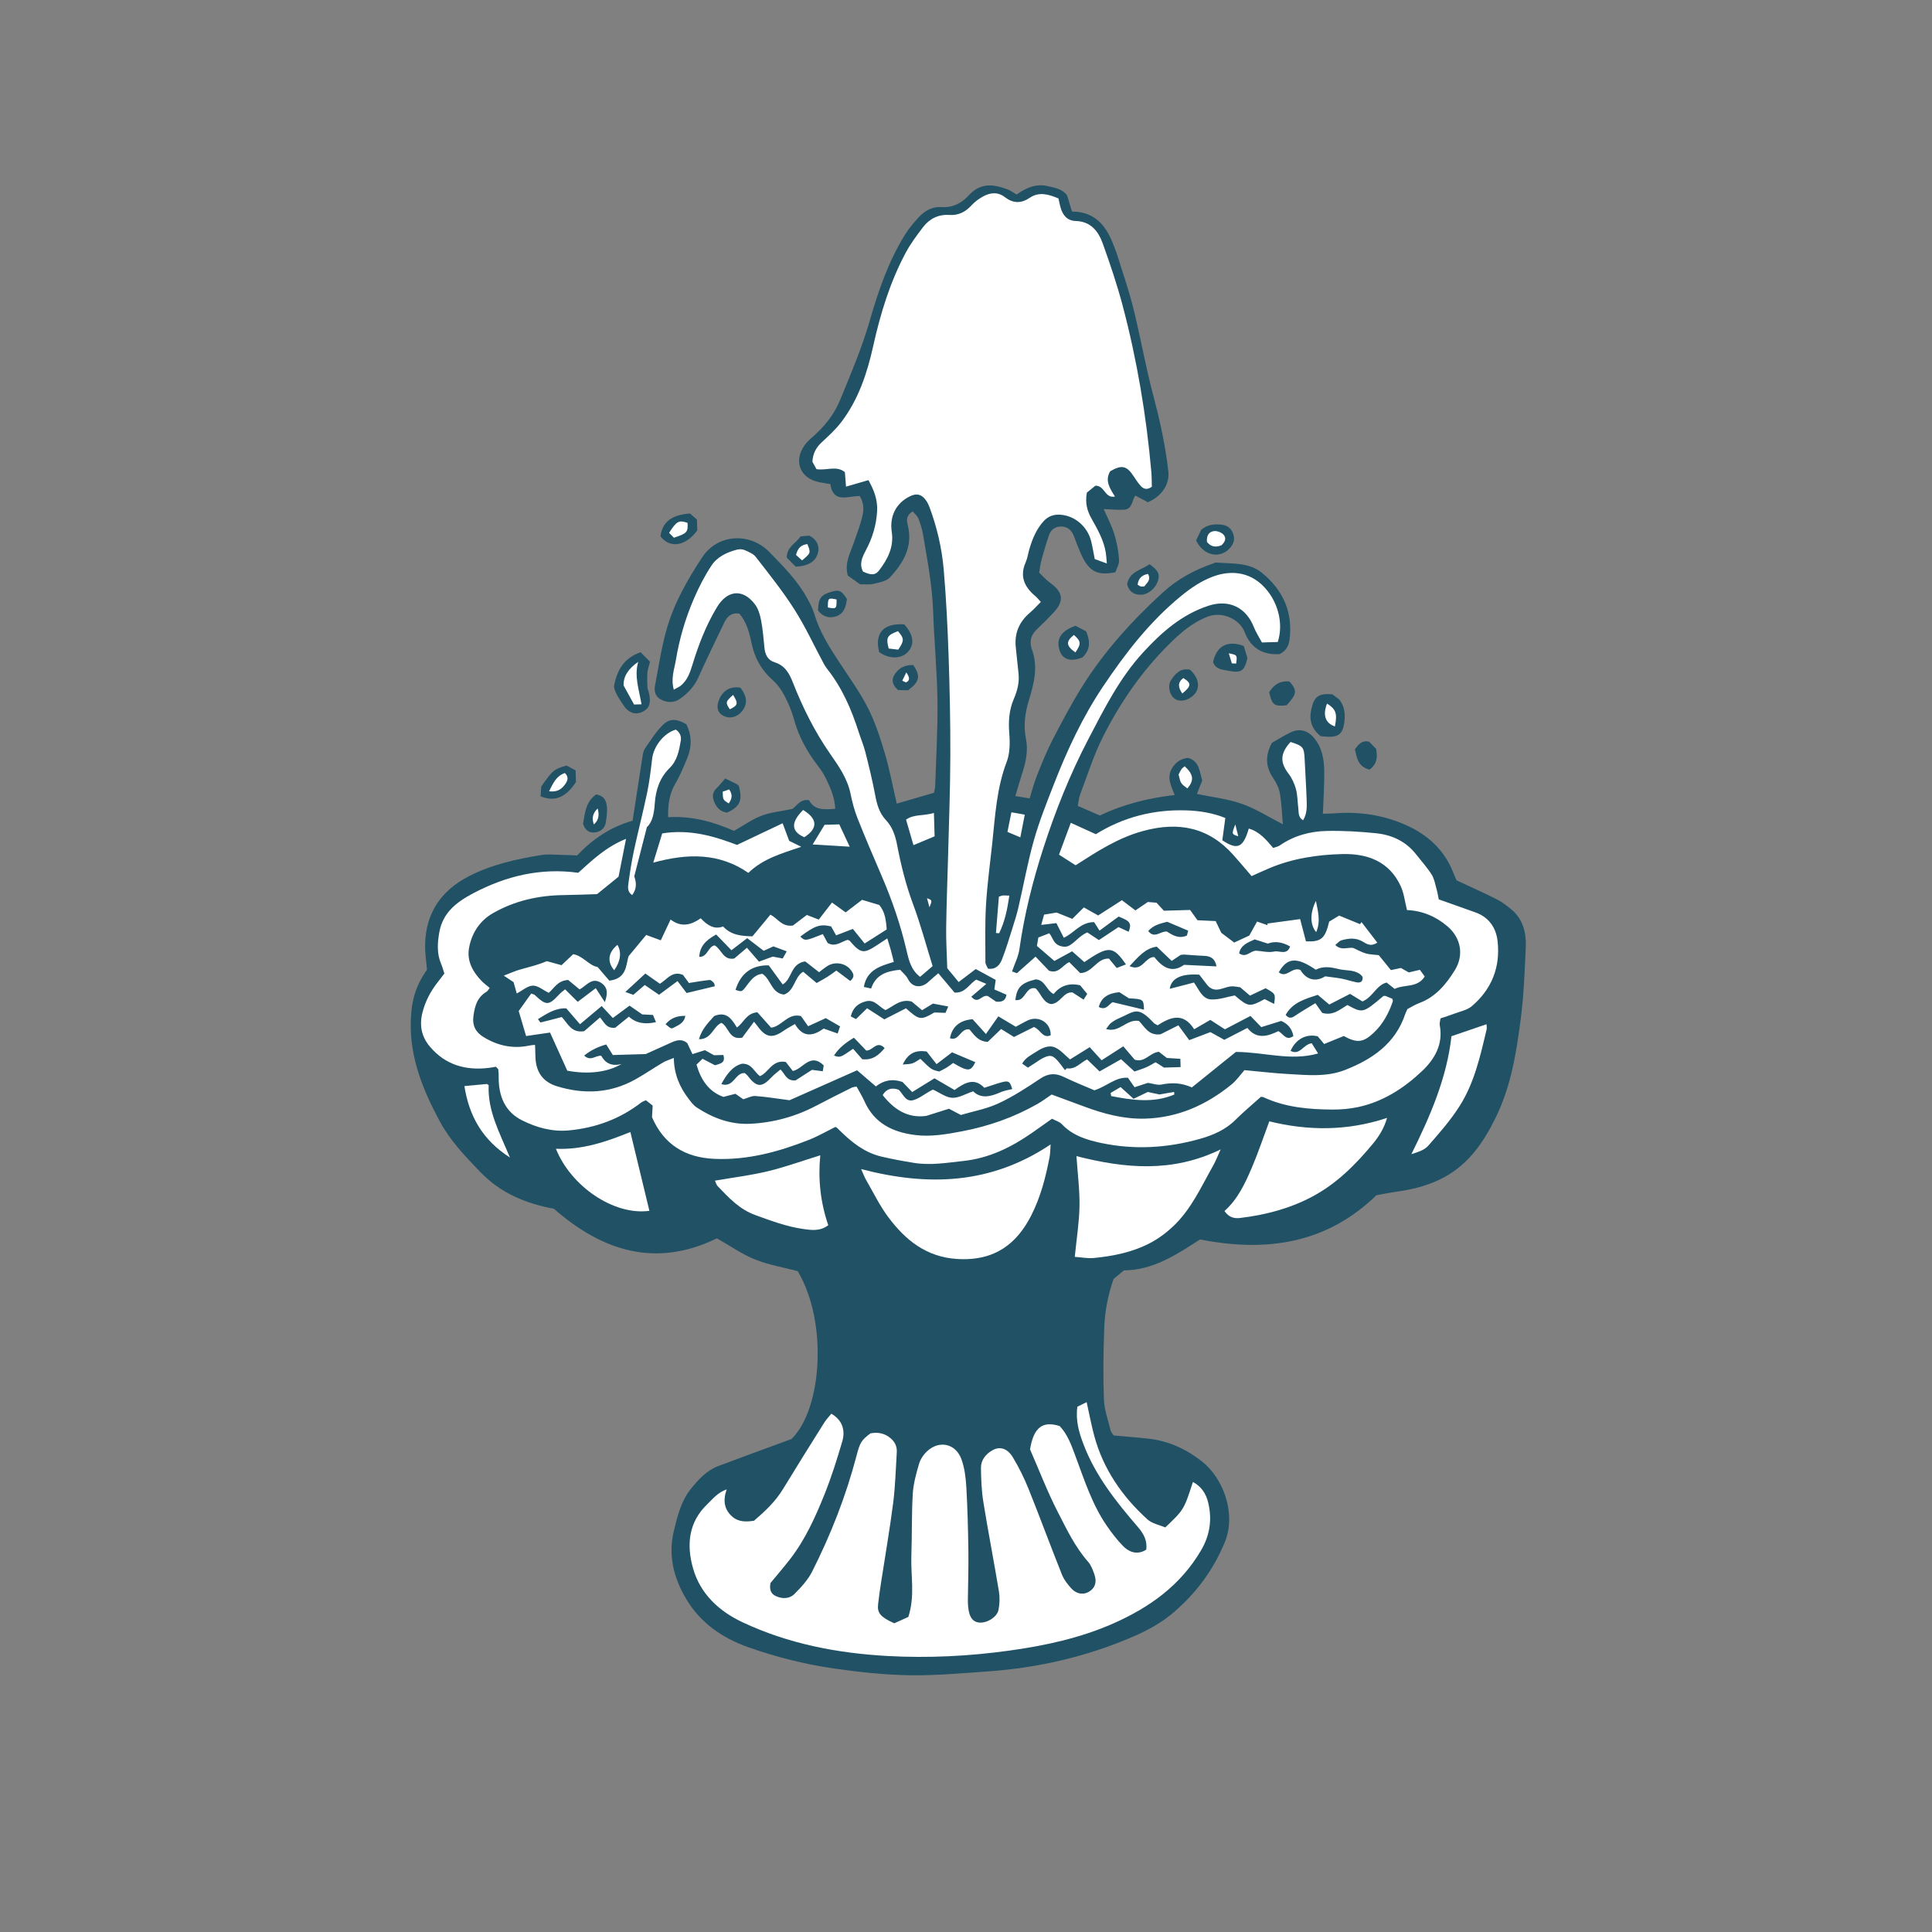 <svg version="1.1" id="svg" xmlns="http://www.w3.org/2000/svg" xmlns:xlink="http://www.w3.org/1999/xlink" x="0px" y="0px"
	 width="200px" height="200px" viewBox="0 0 200 200" enable-background="new 0 0 200 200" xml:space="preserve">
<rect x="0" y="0" width="200" height="200" fill="#808080" stroke="none"/>
<g>
	<path class="stroke" fill="#205165"  d="M156.452,94.142c-0.467-0.387-0.958-0.769-1.497-1.041c-1.321-0.667-2.675-1.267-4.177-1.969
		c-0.089-0.21-0.257-0.593-0.414-0.979c-0.897-2.206-2.59-3.71-4.65-4.666c-2.373-1.101-4.952-1.497-7.591-1.288
		c-0.41,0.033-0.822,0.027-1.181,0.037c0.056-1.525,0.169-2.999,0.143-4.47c-0.021-1.225-0.249-2.438-1.093-3.418
		c-0.64-0.744-1.496-0.961-2.369-0.542c-0.746,0.358-1.449,0.808-1.958,1.096c-0.772,1.455-0.591,2.576,0.164,3.688
		c0.314,0.462,0.579,1.016,0.67,1.561c0.174,1.037,0.208,2.098,0.302,3.18c-1.421-0.727-2.765-1.596-4.231-2.113
		c-1.479-0.522-3.08-0.696-4.666-1.03c0.206-0.521,0.386-0.978,0.553-1.397c-0.297-0.938-0.294-1.993-1.458-2.335
		c-0.732,0.061-1.28,0.439-1.661,1.055c-0.594,0.959-0.096,1.868,0.263,2.788c-2.76,0.321-5.333,0.972-7.75,2.121
		c-0.8-0.348-1.526-0.664-2.282-0.994c0.092-0.454,0.116-0.842,0.248-1.189c0.759-1.993,1.396-4.051,2.351-5.947
		c1.775-3.52,3.998-6.759,6.81-9.56c1.195-1.19,2.446-2.294,4.064-2.905c1.437-0.544,3.262,0.213,3.809,1.628
		c0.622,1.608,1.872,2.387,3.616,2.257c0.635-0.319,0.939-0.796,1.029-1.526c0.35-2.839-0.694-5.1-2.834-6.865
		c-1.382-1.14-3.145-0.942-4.793-1.088c-0.069-0.006-0.143,0.05-0.215,0.074c-1.968,0.672-3.752,1.626-5.307,3.053
		c-3.194,2.932-6.086,6.118-8.377,9.804c-1.106,1.778-2.089,3.639-3.049,5.502c-0.608,1.181-1.1,2.425-1.591,3.661
		c-0.293,0.734-0.486,1.507-0.744,2.327c-0.505-0.084-0.937-0.155-1.479-0.245c0.267-0.883,0.481-1.646,0.725-2.398
		c0.371-1.141,0.615-2.327,0.378-3.495c-0.285-1.406-0.099-2.73,0.309-4.053c0.542-1.764,0.979-3.527,0.258-5.35
		c-0.014-0.035-0.015-0.075-0.024-0.112c-0.163-0.688-0.001-1.277,0.51-1.777c0.625-0.612,1.255-1.222,1.848-1.865
		c1.069-1.161,0.926-2.067-0.38-3.003c-0.445-0.318-0.808-0.748-1.162-1.082c0.109-0.583,0.157-1.001,0.269-1.402
		c0.236-0.842,0.475-1.685,0.769-2.508c0.195-0.546,0.638-0.86,1.234-0.857c0.587,0.003,1.019,0.298,1.26,0.835
		c0.156,0.347,0.262,0.715,0.413,1.065c0.239,0.559,0.443,1.144,0.757,1.659c0.731,1.2,1.547,1.5,3.19,1.177
		c0.121-0.373,0.417-0.837,0.385-1.278c-0.064-0.898-0.228-1.808-0.494-2.667c-0.275-0.89-0.72-1.727-1.097-2.598
		c0.792,0.029,1.458,0.107,2.118,0.065c0.857-0.056,0.806-0.964,1.149-1.467c0.499,0.266,0.93,0.496,1.3,0.694
		c1.388-0.582,2.271-1.811,2.125-3.171c-0.172-1.589-0.46-3.17-0.793-4.734c-0.373-1.748-0.879-3.465-1.281-5.207
		c-0.548-2.378-0.997-4.779-1.597-7.144c-0.469-1.846-1.102-3.65-1.667-5.471c-0.09-0.291-0.217-0.57-0.324-0.856
		c-0.742-1.992-1.898-3.494-4.315-3.509c-0.176-0.585-0.339-1.124-0.5-1.657c-0.5-0.698-1.281-0.801-2.016-0.974
		c-1.201-0.282-2.243,0.174-3.218,0.875c-0.354-0.208-0.627-0.428-0.939-0.539c-0.492-0.174-1.002-0.337-1.518-0.392
		c-0.968-0.104-1.795,0.254-2.455,0.973c-0.785,0.856-1.696,1.338-2.913,1.254c-0.927-0.064-1.708,0.403-2.322,1.069
		c-0.515,0.559-1.009,1.154-1.41,1.796c-1.729,2.78-2.771,5.866-3.667,8.973c-0.805,2.794-1.944,5.434-3.035,8.107
		c-0.642,1.568-1.661,2.809-2.915,3.9c-0.286,0.25-0.569,0.52-0.786,0.828c-1.161,1.642-0.439,3.417,1.53,3.805
		c0.37,0.073,0.743,0.129,1.146,0.198c0.317,2.055,1.839,1.206,3.047,1.24c0.413,0.662,0.444,1.39,0.275,2.083
		c-0.224,0.921-0.57,1.812-0.878,2.711c-0.377,1.103-0.998,2.16-0.628,3.438c0.459,0.327,0.921,0.654,1.277,0.907
		c0.567-0.017,1.004,0.042,1.401-0.058c0.578-0.146,1.29-0.254,1.659-0.647c1.423-1.516,2.436-3.231,1.854-5.465
		c-0.128-0.488-0.134-0.989,0.523-1.385c0.193,0.235,0.468,0.449,0.582,0.729c0.212,0.525,0.386,1.079,0.481,1.637
		c0.454,2.668,0.965,5.325,1.055,8.047c0.101,3.044,0.406,6.084,0.445,9.129c0.039,2.972-0.141,5.946-0.234,8.919
		c-0.006,0.219-0.083,0.437-0.131,0.67c-1.329,0.388-2.625,0.766-3.849,1.122c-0.421-1.811-0.738-3.532-1.233-5.202
		c-0.476-1.602-0.998-3.219-1.75-4.702c-0.842-1.656-1.95-3.179-2.973-4.74c-1.023-1.565-2.026-3.132-2.565-4.953
		c-0.16-0.542-0.427-1.059-0.696-1.561c-1.003-1.876-2.498-3.379-3.956-4.872c-2.073-2.122-5.396-1.854-6.956,0.512
		c-1.511,2.292-2.883,4.693-3.656,7.339c-0.565,1.929-0.85,3.942-1.233,5.924c-0.115,0.595,0.002,1.164,0.602,1.478
		c0.652,0.34,1.349,0.359,1.954-0.06c0.819-0.568,1.494-1.268,1.919-2.218c0.855-1.911,1.778-3.793,2.684-5.682
		c0.3-0.626,0.738-1.066,1.57-0.93c0.758,0.88,1.037,1.995,1.27,3.105c0.319,1.513,1.021,2.759,2.189,3.788
		c0.499,0.44,0.909,1.029,1.219,1.623c0.404,0.772,0.75,1.597,0.976,2.437c0.487,1.804,1.38,3.376,2.504,4.843
		c0.3,0.392,0.577,0.814,0.793,1.256c0.476,0.976,0.915,1.972,0.973,3.151c-1.118,0.076-2.144,0.201-2.723-0.899
		c-0.931-0.124-1.299,0.64-1.704,0.908c-1.198,0.25-2.244,0.345-3.193,0.699c-0.942,0.354-1.785,0.968-2.866,1.578
		c-2.029-0.911-4.346-1.57-6.818-1.418c-0.023-1.318,0.127-2.415,0.736-3.453c0.499-0.85,0.878-1.775,1.254-2.69
		c0.489-1.186,0.452-2.372-0.101-3.48c-1.013-0.582-1.733-0.632-2.449,0.09c-0.714,0.716-1.271,1.596-1.845,2.44
		c-0.18,0.267-0.217,0.646-0.271,0.98c-0.338,2.138-0.662,4.279-1,6.474c-2.313,0.659-4.151,1.918-5.744,3.598
		c-0.598-0.022-1.166-0.053-1.735-0.062c-0.646-0.01-1.308-0.087-1.94,0.015c-2.602,0.421-5.17,0.983-7.542,2.207
		c-2.854,1.472-4.43,3.775-4.518,7.009c-0.024,0.901,0.126,1.809,0.193,2.666c-1.214,1.711-1.611,3.259-1.676,5.288
		c-0.122,3.814,1.272,7.189,3.011,10.423c1.06,1.973,2.628,3.608,4.201,5.239c2.129,2.21,4.723,3.244,7.604,3.792
		c5.043,4.411,10.563,6.134,16.872,3.061c1.356,0.767,2.59,1.638,3.954,2.188c1.392,0.562,2.911,0.811,4.407,1.204
		c3.136,5.23,2.548,14.279-0.64,17.382c-2.723,1.002-5.156,1.882-7.577,2.797c-1.181,0.447-2.017,1.354-2.792,2.303
		c-1.043,1.277-1.422,2.823-1.803,4.392c-0.627,2.584-0.006,4.934,1.294,7.105c1.466,2.445,3.714,3.999,6.377,4.944
		c2.918,1.036,5.92,1.788,8.978,2.225c2.563,0.366,5.157,0.647,7.742,0.688c2.703,0.043,5.413-0.208,8.116-0.398
		c5.176-0.364,10.163-1.512,14.952-3.566c1.562-0.67,2.997-1.446,4.29-2.558c2.333-2.004,4.095-4.382,5.271-7.229
		c1.252-3.034-0.207-6.692-2.34-8.369c-1.611-1.266-3.437-2.129-5.504-2.365c-1.208-0.137-2.423-0.225-3.643-0.335
		c-0.117-0.178-0.272-0.323-0.314-0.495c-0.26-1.072-0.663-2.144-0.703-3.228c-0.092-2.475-0.058-4.96,0.034-7.437
		c0.065-1.753,0.414-3.479,0.969-5.052c0.383-0.315,0.69-0.569,1.069-0.88c3.025-0.016,5.488-1.656,7.875-3.202
		c6.883,1.353,13.085,0.442,18.262-4.575c0.709-0.128,1.418-0.279,2.135-0.378c1.712-0.235,3.361-0.664,4.893-1.494
		c2.576-1.396,4.113-3.689,5.349-6.228c1.562-3.205,2.117-6.685,2.565-10.164c0.317-2.452,0.407-4.937,0.519-7.409
		C158.011,96.566,157.678,95.158,156.452,94.142z"/>
	<path class="stroke" fill="#205165"  d="M64.711,73.248c0.548,0.638,1.244,0.793,1.995,0.331c0.577-0.354,0.698-0.967,0.443-1.95
		c-0.038-0.146-0.12-0.289-0.125-0.436c-0.019-0.517-0.042-1.037-0.004-1.552c0.024-0.333,0.151-0.658,0.269-1.137
		c-0.316-0.319-0.663-0.669-0.978-0.986c-1.756,0.611-2.419,1.892-2.732,3.397c-0.067,0.316,0.139,0.724,0.306,1.046
		C64.118,72.411,64.432,72.82,64.711,73.248z"/>
	<path class="stroke" fill="#205165"  d="M136.714,76.209c0.217,0.019,0.479,0.054,0.741,0.062c1.093,0.033,1.531-0.316,1.692-1.386
		c0.129-0.845,0.085-1.671-0.477-2.45c-0.225-0.171-0.496-0.377-0.739-0.561c-1.458-0.114-1.892,0.228-2.185,1.556
		C135.499,74.548,135.769,75.455,136.714,76.209z"/>
	<path class="stroke" fill="#205165"  d="M91.006,67.5c1.024,0.741,2.303,0.735,2.979-0.012c0.716-0.79,0.595-1.773-0.385-2.854
		C91.447,64.492,90.523,65.542,91.006,67.5z"/>
	<path class="stroke" fill="#205165"  d="M125.579,68.523c0.246,0.782,0.946,0.788,1.57,0.911c1.35,0.263,1.664,0.053,1.983-1.312
		c-0.127-0.417-0.259-0.848-0.382-1.253C127.086,66.249,125.939,66.862,125.579,68.523z"/>
	<path class="stroke" fill="#205165"  d="M109.71,67.384c0.328,0.919,1.168,1.149,2.345,0.668c0.795-0.754,0.839-1.612,0.383-2.694
		c-0.373-0.195-0.772-0.403-1.106-0.578C109.802,65.321,109.286,66.193,109.71,67.384z"/>
	<path class="stroke" fill="#205165"  d="M127.309,56.75c0.435-0.472,0.554-0.979,0.322-1.567c-0.218-0.553-0.66-0.825-1.228-0.876
		c-0.689-0.062-1.369-0.024-2.053,0.532c-0.14,0.294-0.334,0.697-0.531,1.11C124.615,57.558,126.274,57.874,127.309,56.75z"/>
	<path class="stroke" fill="#205165"  d="M59.62,80.958c-0.013-0.417-0.025-0.826-0.036-1.209c-0.366-0.197-0.665-0.357-0.937-0.502
		c-1.306,0.378-1.424,0.476-2.615,2.166c-0.02,0.29-0.042,0.628-0.069,1.018C57.426,83.042,58.589,82.542,59.62,80.958z"/>
	<path class="stroke" fill="#205165"  d="M61.695,86.157c0.576-0.106,0.949-0.487,1.029-1.077c0.07-0.522,0.158-1.06,0.099-1.576
		c-0.059-0.508-0.183-1.074-1.088-1.272c-1.097,0.722-1.184,1.945-1.38,3.055C60.589,85.999,61.047,86.277,61.695,86.157z"/>
	<path class="stroke" fill="#205165"  d="M72.182,54.911c-0.011-0.375-0.022-0.747-0.033-1.116c-0.257-0.227-0.481-0.426-0.721-0.638
		c-1.918,0.135-2.883,0.91-3.053,2.365C69.361,56.809,70.977,56.548,72.182,54.911z"/>
	<path class="stroke" fill="#205165"  d="M121.19,70.47c-0.319,0.516-0.128,1.391,0.31,1.783c0.389,0.349,1.02,0.37,1.595,0.053c1.191-0.655,1.24-1.921,0.094-2.98
		C122.208,69.13,121.643,69.737,121.19,70.47z"/>
	<path class="stroke" fill="#205165"  d="M73.906,82.932c0.244,0.652,0.656,1.102,1.364,1.189c1.347-0.632,1.614-1.243,1.218-2.76
		c-0.077-0.064-0.154-0.156-0.253-0.206c-0.372-0.189-0.75-0.366-1.167-0.567c-0.336,0.385-0.581,0.716-0.876,0.993
		C73.772,81.976,73.715,82.418,73.906,82.932z"/>
	<path class="stroke" fill="#205165"  d="M84.712,57.068c0.12-0.625-0.266-1.337-0.958-1.618c-0.236,0.021-0.571,0.052-0.883,0.08
		c-0.472,0.722-1.408,1.049-1.427,2.194c0.284,0.287,0.645,0.649,0.935,0.942C83.809,58.575,84.521,58.058,84.712,57.068z"/>
	<path class="stroke" fill="#205165"  d="M116.677,60.471c0.182,0.739,0.673,1.122,1.463,1.095c0.735-0.026,1.484-0.663,1.73-1.441
		c0.215-0.68,0.025-1.082-0.871-1.721C118.126,59.028,116.918,59.167,116.677,60.471z"/>
	<path class="stroke" fill="#205165"  d="M76.856,73.569c0.645-0.865,0.345-1.641-0.205-2.381c-1.106-0.201-1.966,0.372-2.303,1.505
		c-0.216,0.728,0.08,1.288,0.799,1.514C75.75,74.397,76.427,74.146,76.856,73.569z"/>
	<path class="stroke" fill="#205165"  d="M86.568,63.799c0.822-0.284,1.014-1.04,1.105-1.793c-0.549-0.854-0.793-0.974-1.539-0.767
		c-1.142,0.318-1.425,0.693-1.449,1.958C85.161,63.828,85.831,64.054,86.568,63.799z"/>
	<path class="stroke" fill="#205165"  d="M131.384,71.662c0.3,1.322,0.529,1.493,1.808,1.346c1.068-1.169,1.109-1.521,0.296-2.459
		C132.535,70.443,131.858,70.875,131.384,71.662z"/>
	<path class="stroke" fill="#205165"  d="M92.571,69.892c-0.301,0.521-0.188,1.025,0.393,1.54c0.354,0.008,0.729,0.018,1.042,0.026
		c1.198-0.901,1.31-1.464,0.542-2.61C93.696,68.81,93.005,69.139,92.571,69.892z"/>
	<path class="stroke" fill="#205165"  d="M141.775,79.673c0.773-0.584,0.852-1.296,0.679-2.153c-0.232-0.239-0.494-0.507-0.712-0.731
		c-0.787-0.204-1.1,0.298-1.48,0.764C140.455,78.462,140.59,79.375,141.775,79.673z"/>
</g>
<path fill-rule="evenodd" clip-rule="evenodd" fill="#ffffff" class="fill" d="M86.127,93.43c0.542,0.391,0.934,0.673,1.415,1.02
	c0.582-0.445,1.113-0.854,1.696-1.299c0.538,0.16,1.113,0.332,1.779,0.53c0.588,0.684,0.708,1.57,0.772,2.537
	c-0.739,0.47-1.466,0.934-2.281,1.452c-0.418-0.517-0.82-1.013-1.222-1.509c-0.704,0.271-1.189,0.458-1.732,0.668
	c-0.171-0.306-0.35-0.626-0.517-0.927c-1.129-0.269-1.68-0.083-3.192,1.056c0.507,0.464,0.507,0.464,2.335-0.258
	c0.08,0.147,0.164,0.302,0.248,0.456c0.088,0.165,0.175,0.33,0.246,0.461c0.822,0.466,1.418-0.146,2.068-0.324
	c0.088,0.039,0.178,0.05,0.222,0.101c1.136,1.324,1.436,1.369,2.854,0.428c0.312-0.208,0.625-0.41,1.033-0.678
	c0.143,0.47,0.267,0.853,0.375,1.238c0.101,0.361,0.184,0.727,0.301,1.196c-1.388,0.424-2.797,0.813-3.102,2.589
	c0.239,0.052,0.468,0.102,0.756,0.164c0.468-1.415,1.571-1.806,2.998-1.941c0.249,0.284,0.625,0.576,0.815,0.961
	c0.466,0.937,1.433,0.93,2.096,0.308c0.297-0.279,0.613-0.538,1.042-0.911c0.639,0.759,1.199,1.427,1.684,2.005
	c1.141,0.06,1.464-0.861,2.247-1.34c0.282,0.119,0.635,0.267,1.041,0.438c-0.584,0.498-1.058,0.9-1.556,1.326
	c0.731,0.854,1.041-0.234,1.715-0.069c0.19,0.131,0.529,0.365,0.847,0.583c0.598,0.06,0.997-0.094,1.075-0.718
	c-0.44-0.193-0.835-0.365-1.248-0.545c0.048-0.344,0.082-0.595,0.136-0.99c-0.642-0.35-1.297-0.706-2.062-1.123
	c-0.586,0.445-1.15,0.872-1.773,1.345c-0.409-0.498-0.836-1.014-1.178-1.429c-0.043-1.481-0.132-2.853-0.113-4.223
	c0.035-2.519,0.139-5.035,0.203-7.553c0.087-3.395,0.217-6.789,0.228-10.184c0.01-3.435-0.06-6.871-0.177-10.304
	c-0.103-3.008-0.25-6.018-0.509-9.016c-0.191-2.204-0.696-4.367-1.471-6.452c-0.093-0.248-0.212-0.494-0.366-0.708
	c-0.468-0.646-0.98-0.757-1.693-0.398c-1.409,0.706-2.09,2.055-1.847,3.67c0.237,1.561-0.425,2.837-1.327,4.007
	c-0.387,0.501-0.835,0.479-1.651,0.099c-0.404-0.771-0.093-1.471,0.272-2.152c0.696-1.298,1.12-2.67,1.191-4.145
	c0.053-1.101-0.289-2.083-0.902-3.167c-0.749,0.217-1.456,0.422-2.319,0.672c-0.042-0.53-0.078-1-0.117-1.499
	c-0.873-0.716-1.907-0.141-2.94-0.311c-0.139-0.251-0.298-0.542-0.423-0.767c0.051-0.856,0.377-1.46,0.938-1.987
	c0.72-0.675,1.468-1.346,2.061-2.128c1.763-2.325,2.667-5.034,3.292-7.846c0.746-3.362,1.744-6.639,3.374-9.686
	c0.5-0.933,1.146-1.795,1.791-2.641c0.663-0.869,1.594-1.333,2.693-1.261c0.971,0.064,1.681-0.298,2.316-0.991
	c0.33-0.36,0.745-0.664,1.171-0.905c0.744-0.422,1.545-0.514,2.264,0.038c0.876,0.672,1.69,0.697,2.617,0.072
	c0.967-0.651,1.962-0.339,2.954,0.077c0.077,0.337,0.131,0.635,0.213,0.924c0.227,0.804,0.684,1.387,1.581,1.412
	c1.558,0.044,2.339,1.068,2.794,2.333c0.759,2.116,1.483,4.254,2.058,6.426c1.495,5.654,2.458,11.408,2.971,17.235
	c0.046,0.525,0.036,1.054,0.049,1.518c-0.536,0.387-0.896,0.209-1.194-0.135c-0.248-0.287-0.461-0.606-0.668-0.925
	c-0.729-1.123-1.255-1.244-2.445-0.546c-0.574,0.957-0.057,1.75,0.491,2.618c-1.077,0.208-1.023-1.135-2.025-1.124
	c-0.233,0.188-0.602,0.487-0.883,0.715c-0.196,1.058,0.022,1.867,0.47,2.67c0.63,1.13,1.288,2.261,1.493,3.571
	c0.045,0.288,0.057,0.583,0.104,1.097c-0.526-0.192-0.887-0.324-1.252-0.457c-0.131-0.66-0.225-1.261-0.371-1.849
	c-0.373-1.495-1.661-2.628-3.166-2.741c-0.656-0.049-1.259,0.123-1.749,0.662c-0.771,0.849-1.176,1.862-1.492,2.93
	c-0.128,0.438-0.183,0.906-0.366,1.318c-0.658,1.473-0.131,2.578,1.006,3.527c0.173,0.145,0.312,0.329,0.557,0.591
	c-0.385,0.383-0.729,0.774-1.122,1.108c-1.138,0.963-1.638,2.165-1.464,3.649c0.103,0.871,0.171,1.746,0.274,2.618
	c0.111,0.944-0.125,1.83-0.487,2.674c-0.498,1.159-0.567,2.332-0.467,3.582c0.077,0.969,0.071,2.042-0.268,2.926
	c-1.057,2.764-1.196,5.66-1.507,8.538c-0.225,2.084-0.511,4.165-0.634,6.256c-0.116,1.975-0.067,3.96-0.062,5.941
	c0,0.232,0.18,0.464,0.269,0.676c0.854,0.104,1.232-0.418,1.453-0.98c0.416-1.057,0.736-2.151,1.08-3.236
	c0.219-0.689,0.44-1.382,0.604-2.085c0.542-2.333,0.963-4.699,1.613-7.001c0.558-1.976,1.328-3.895,2.074-5.811
	c1.374-3.523,2.967-6.947,5.079-10.096c2.321-3.462,4.859-6.75,8.121-9.404c1.01-0.82,2.071-1.549,3.313-1.999
	c1.87-0.678,4.033-0.515,5.627,1.539c1.135,1.462,1.602,3.488,1.028,5.253c-0.505,0.015-1.045,0.03-1.638,0.048
	c-0.308-0.58-0.625-1.059-0.831-1.581c-0.812-2.064-2.595-2.906-4.684-2.226c-2.786,0.907-4.895,2.775-6.809,4.865
	c-2.417,2.64-4.012,5.822-5.654,8.97c-1.894,3.629-3.405,7.412-4.658,11.297c-1.099,3.409-1.968,6.879-2.47,10.438
	c-0.106,0.755-0.481,1.472-0.762,2.292c0.126,0.046,0.321,0.116,0.508,0.183c0.645-0.575,1.254-1.119,1.925-1.716
	c0.509,0.534,0.975,1.021,1.39,1.457c1.014,0.364,1.391-0.577,2.1-0.888c0.396,0.397,0.785,0.788,1.132,1.136
	c1.299-0.029,1.708-1.561,2.98-1.502c0.235,0.287,0.472,0.575,0.798,0.972c0.306-0.118,0.616-0.237,0.959-0.369
	c-1.337-1.938-1.798-1.955-4.308-0.24c-0.397-0.351-0.808-0.713-1.265-1.118c-0.656,0.358-1.249,0.683-1.833,1.002
	c-0.587-0.504-1.156-0.997-1.81-1.558c0.04-0.236,0.095-0.561,0.148-0.872c0.408-0.158,0.754-0.292,1.131-0.438
	c0.425,0.486,0.415,1.342,1.615,1.396c0.785-0.009,1.341-1.092,2.327-1.482c0.351,0.233,0.721,0.478,1.195,0.792
	c0.669-0.443,1.327-0.878,2.03-1.345c0.322,0.148,0.687,0.315,1.056,0.485c0.313-0.879,0.171-1.104-1.044-1.575
	c-0.563,0.415-1.195,0.881-1.974,1.455c-0.201-0.314-0.404-0.631-0.565-0.882c-1.427,0.013-2.081,1.15-3.136,1.623
	c-0.256-0.508-0.491-0.973-0.767-1.519c-0.505,0.06-0.977,0.116-1.57,0.187c0.108-0.395,0.202-0.729,0.295-1.067
	c0.535-0.087,0.975-0.159,1.3-0.212c0.606,0.245,1.115,0.449,1.622,0.652c0.457-0.452,0.804-0.796,1.197-1.185
	c0.459,0.259,0.91,0.513,1.479,0.834c0.802-0.516,1.621-1.042,2.46-1.582c0.476,0.36,0.913,0.692,1.396,1.059
	c0.451-0.305,0.823-0.557,1.287-0.872c0.241,0.021,0.575,0.047,0.898,0.075c0.262,0.283,0.494,0.535,0.765,0.829
	c0.904-0.027,1.806-0.053,2.713-0.08c0.247,0.345,0.486,0.678,0.763,1.064c0.606,0.028,1.207,0.057,1.885,0.088
	c0.19,0.398,0.384,0.806,0.579,1.212c0.412,0.312,0.825,0.623,1.339,1.009c0.48-0.222,1.017-0.471,1.56-0.722
	c0.262-0.472,0.518-0.933,0.806-1.452c0.395,0.139,0.738,0.259,1.081,0.378c-0.002-0.057-0.004-0.115-0.006-0.172
	c1.115-0.151,2.229-0.303,3.383-0.459c0.228,0.872,0.422,1.613,0.603,2.306c1.584,0.067,1.991-0.299,2.402-2.044
	c0.382-0.232,0.797-0.484,1.032-0.626c0.827,0.339,1.496,0.613,2.165,0.887c0.05-0.071,0.101-0.144,0.152-0.215
	c0.539,0.703,1.079,1.405,1.635,2.13c-0.663,0.44-1.083,0.148-1.503-0.104c-0.716-0.429-1.47-0.353-2.216-0.136
	c-0.212,0.062-0.378,0.283-0.632,0.482c0.654,0.636,1.337,0.183,1.885,0.317c0.447,0.201,0.845,0.433,1.274,0.558
	c0.397,0.115,0.827,0.115,1.343,0.178c0.35,0.43,0.729,0.898,1.257,1.547c0.156-0.033,0.542-0.116,1.035-0.22
	c0.204,0.114,0.494,0.278,0.816,0.46c0.357-0.084,0.719-0.169,1.146-0.269c0.163,0.224,0.335,0.46,0.504,0.691
	c-0.759,1.216-2.103,0.782-3.109,1.285c-0.285-0.225-0.55-0.432-0.84-0.659c-1.073,0.282-1.401,1.491-2.496,1.958
	c-0.335-0.205-0.742-0.453-1.286-0.785c-0.667,0.342-1.416,0.727-2.151,1.105c-0.44-0.371-0.786-0.662-1.193-1.006
	c-1.268,0.426-2.586,0.755-3.323,2.082c0.402,0.46,0.697,0.277,1.041,0.044c0.624-0.421,1.278-0.797,2.036-1.262
	c0.27,0.383,0.489,0.694,0.709,1.006c1.135,0.328,1.849-0.375,2.611-0.816c1.599,0.861,1.599,0.861,3.727-0.934
	c0.074-0.001,0.157-0.026,0.221-0.002c0.245,0.093,0.485,0.202,0.708,0.296c0.02,0.115,0.061,0.198,0.041,0.261
	c-0.421,1.246-1.033,2.373-2.007,3.282c-1.044,0.976-1.709,1.064-3.07,0.307c-0.618,0.251-1.309,0.534-2.03,0.828
	c-0.246-0.293-0.459-0.551-0.666-0.798c-1.187-0.287-2.275,0.286-2.81,1.511c0.98,0.505,1.309-0.692,2.192-0.788
	c0.164,0.264,0.371,0.593,0.658,1.053c-2.858,0.813-5.537-0.144-8.508-0.158c-0.371,0.297-0.926,0.742-1.479,1.188
	c-1.031,0.831-2.062,1.664-3.081,2.486c-1.111-0.499-2.109-0.509-3.148-0.298c-0.421,0.084-0.896-0.102-1.409-0.173
	c-0.401,0.131-0.864,0.283-1.375,0.451c-0.232-0.332-0.444-0.635-0.684-0.979c-1.284-0.096-2.15,0.87-3.473,1.297
	c-0.923-0.398-2.052-0.843-3.142-1.372c-0.876-0.427-1.615-0.402-2.455,0.159c-1.393,0.931-2.811,1.861-4.325,2.562
	c-1.257,0.583-2.668,0.837-3.903,1.206c-0.462-0.243-0.763-0.4-1.234-0.648c-0.703,0.223-1.516,0.481-2.328,0.739
	c-1.934,0.277-3.357-0.657-4.533-2.153c0.432-0.69,0.976-0.776,1.609-0.567c0.042,0.026,0.081,0.04,0.105,0.066
	c0.428,0.45,0.687,1.26,1.489,1.019c0.602-0.182,1.129-0.61,1.691-0.926c0.133-0.075,0.27-0.141,0.309-0.16
	c0.714,0.325,1.347,0.821,2.001,0.851c0.663,0.032,1.348-0.396,2.168-0.671c0.824,0.812,1.828,0.544,2.858,0.085
	c0.37-0.164,0.789-0.216,1.187-0.319c-0.237-0.793-0.382-0.894-1.099-0.7c-0.583,0.158-1.152,0.365-1.792,0.57
	c-1.041-1.089-2.021-0.537-3.083,0.229c-0.69-0.4-1.381-0.802-2.081-1.21c-0.8,0.494-1.537,0.949-2.303,1.422
	c-0.392-0.408-0.728-0.758-1.003-1.045c-1.07-0.364-1.961-0.162-2.758,0.46c-0.671-0.576-1.293-1.109-1.946-1.669
	c-2.471,1.096-4.863,2.157-6.992,3.101c-1.399-0.183-2.473-0.364-3.555-0.438c-0.384-0.026-0.786,0.21-1.228,0.341
	c-0.226-0.157-0.502-0.35-0.819-0.57c-0.396,0.104-0.793,0.207-1.241,0.323c-1.499-0.547-2.315-1.716-2.788-3.345
	c0.188-0.181,0.413-0.397,0.625-0.603c0.496,0.258,0.894,0.466,1.292,0.673c0.529-0.171,1.119-0.225,0.863-1.067
	c-0.316,0.009-0.608,0.018-0.967,0.028c-0.249-0.139-0.544-0.303-0.94-0.524c-0.356,0.112-0.777,0.244-1.293,0.407
	c-0.161-0.342-0.333-0.709-0.531-1.129c-0.449-0.413-0.993-0.367-1.551-0.118c-1.008,0.45-2.014,0.907-2.755,1.243
	c-1.269,0.037-2.274,0.066-3.405,0.099c-0.166-0.267-0.402-0.643-0.683-1.093c-0.832,0.237-1.578,0.578-2.28,1.147
	c0.667,0.647,1.163-0.029,1.763,0.022c0.405,0.739,1.044,1.131,2.107,0.849c-1.452,0.865-3.462,1.102-5.621,0.696
	c-0.56-1.24-1.152-2.548-1.784-3.947c-0.816,0.119-1.588,0.231-2.479,0.361c-0.27-0.911-0.525-1.775-0.766-2.591
	c0.476-0.664,0.896-1.25,1.295-1.808c0.209,0.078,0.297,0.085,0.349,0.132c1.223,1.144,1.454,1.136,2.568-0.063
	c0.175-0.188,0.393-0.338,0.592-0.506c0.45,0.447,0.856,0.851,1.304,1.296c0.637-0.481,1.145-0.867,1.867-1.415
	c0.291,0.448,0.582,0.895,0.94,1.445c0.368-0.995,0.229-1.561-0.314-1.949c-1.016-0.725-1.586,0.264-2.296,0.633
	c-0.445-0.368-0.869-0.718-1.184-0.978c-1.11,0.061-1.476,0.892-2.011,1.331c-0.591-0.289-1.123-0.757-1.644-0.746
	c-0.532,0.011-1.054,0.491-1.668,0.812c-0.084-0.301-0.181-0.643-0.329-1.171c-0.175-0.118-0.491-0.328-1.012-0.675
	c0.713-0.271,1.177-0.489,1.665-0.625c0.936-0.264,1.884-0.483,2.789-0.876c0.5,0.138,1.001,0.277,1.521,0.42
	c0.413-0.389,0.769-0.725,1.208-1.14c1.02,0.171,1.663,1.201,2.525,1.326c0.509,0.59,0.894,1.037,1.218,1.415
	c1.796-0.214,1.719-1.583,1.981-2.517c0.69-0.833,1.275-1.54,1.833-2.214c0.561,0.206,1.003,0.368,1.511,0.555
	c0.354-0.75,0.655-1.388,1.016-2.154c1.119,0.863,2.149,0.549,3.116-0.126c0.696,0.715,1.371,1.196,2.322,0.848
	c0.842,0.918,1.933,0.988,3.035,1.02c0.63-0.762,1.225-1.48,1.853-2.239c0.739,0.326,1.15,1.288,2.338,1.12
	c0.349-0.266,0.849-0.647,1.436-1.094c0.307,0.118,0.744,0.287,1.238,0.478C85.244,94.564,85.679,94.005,86.127,93.43z
	 M129.449,105.171c-0.93,0.486-1.819,0.95-2.648,1.384c-0.58-0.374-1.047-0.677-1.51-0.976c-0.6,0.348-1.114,0.645-1.672,0.97
	c-1.145-1.821-2.507-1.234-3.783-0.41c-0.205-0.122-0.322-0.161-0.396-0.24c-1.708-1.849-1.997-1.172-3.664-0.459
	c-0.277,0.119-0.542,0.286-0.781,0.47c-0.158,0.121-0.259,0.313-0.497,0.613c1.406,0.434,2.113-1.072,3.407-0.832
	c0.553,0.542,0.984,1.559,2.241,1.376c0.494-0.25,1.064-0.537,1.838-0.927c0.364,0.497,0.724,0.986,1.126,1.535
	c0.837-0.318,1.527-0.58,2.19-0.833c0.471,0.262,0.931,0.517,1.44,0.8c0.806-0.415,1.574-0.811,2.389-1.231
	c0.967,1.238,2.136,0.848,3.211,0.33c0.535,0.312,0.812,1.051,1.551,0.51c-0.149-0.792-0.604-1.287-1.265-1.563
	c-0.739,0.229-1.412,0.439-2.059,0.64C130.174,105.919,129.885,105.621,129.449,105.171z M120.795,109.52
	c-0.264-0.204-0.56-0.433-0.825-0.638c-0.934,0.082-1.461,1.161-2.509,0.813c-0.359-0.42-0.743-0.871-1.178-1.38
	c-0.804,0.517-1.518,0.977-2.244,1.444c-0.438-0.482-0.788-0.866-1.233-1.356c-0.709,0.44-1.362,0.847-2.036,1.268
	c-0.531-0.443-0.964-0.968-1.521-1.225c-0.662-0.306-1.35,0.027-1.936,0.407c-0.523,0.34-1.133,0.601-1.497,1.25
	c0.226,0.16,0.398,0.281,0.593,0.418c0.292-0.188,0.544-0.352,0.797-0.514c0.255-0.164,0.499-0.353,0.771-0.483
	c0.717-0.347,0.983-0.3,1.501,0.274c0.278,0.309,0.513,0.654,0.768,0.984c0.061-0.064,0.121-0.128,0.181-0.193
	c0.906,0.159,1.427-0.602,2.113-0.919c0.418,0.404,0.812,0.785,1.286,1.243c0.83-0.47,1.566-0.887,2.229-1.261
	c0.498,0.457,0.955,0.875,1.387,1.272c0.518-0.185,0.883-0.291,1.228-0.446c0.341-0.152,0.66-0.353,0.956-0.514
	c0.348,0.22,0.634,0.401,0.872,0.552c0.594-0.018,1.119-0.033,1.717-0.051c-0.008-0.278-0.015-0.519-0.024-0.857
	C121.706,109.577,121.267,109.55,120.795,109.52z M78.057,105.769c0.165,0.208,0.264,0.321,0.351,0.442
	c0.873,1.214,1.539,1.32,2.757,0.465c0.329-0.231,0.691-0.413,1.129-0.67c0.874,1.523,1.963,1.191,2.974,0.471
	c0.541,0.19,0.961,0.339,1.447,0.511c0.089-0.265,0.155-0.462,0.247-0.738c-0.524-0.303-1.007-0.582-1.476-0.853
	c-0.616,0.283-1.158,0.531-1.829,0.839c-0.258-0.366-0.501-0.711-0.744-1.055c-1.364-0.338-1.948,1.055-3.084,1.206
	c-0.495-0.554-1.003-1.123-1.426-1.597c-1.165,0.104-1.408,1.094-2.12,1.578c-0.535-0.889-1.077-1.712-2.349-1.188
	c-0.566,0.648-1.257,1.29-1.581,2.398c1.313,0.028,1.465-1.312,2.325-1.693c0.771,0.398,0.771,1.813,2.156,1.533
	C77.175,106.959,77.575,106.419,78.057,105.769z M84.538,101.763c0.47-0.269,0.804-0.445,1.122-0.647
	c0.312-0.198,0.607-0.423,0.919-0.642c0.539,0.404,1,0.75,1.438,1.077c0.535-0.449,0.306-0.795,0.086-1.101
	c-0.54-0.752-1.652-0.952-2.45-0.448c-0.311,0.197-0.593,0.438-0.863,0.64c-0.569-0.443-1.063-0.828-1.434-1.118
	c-1.54,0.225-1.342,1.83-2.333,2.387c-0.525-0.721-1.012-1.388-1.442-1.978c-1.778-0.037-2.912,0.841-3.442,2.541
	c0.642,0.208,0.648,0.213,1.064-0.322c0.464-0.595,0.866-1.264,1.721-1.342c0.897,0.581,0.937,2.021,2.24,2.148
	c1.115-0.399,1.056-1.816,1.98-2.365C83.618,100.991,84.043,101.348,84.538,101.763z M63.44,105.385
	c-0.367-0.395-0.718-0.771-1.154-1.24c-0.778,0.653-1.479,1.241-2.247,1.884c-0.529-0.614-0.968-1.123-1.42-1.647
	c-1.153-0.039-2.003,0.551-2.931,1.119c0.151,0.189,0.238,0.353,0.282,0.343c0.716-0.171,1.426-0.364,2.184-0.564
	c0.609,0.643,0.987,1.688,2.32,1.469c0.477-0.414,1.039-0.902,1.638-1.423c0.438,0.476,0.637,1.181,1.581,1.061
	c0.375-0.304,0.87-0.705,1.41-1.142c0.801,0.721,1.725,0.804,2.803,0.568c-0.124-0.298-0.216-0.522-0.309-0.746
	c-0.444-0.023-0.82-0.042-1.115-0.057c-0.444-0.307-0.816-0.565-1.31-0.908C64.633,104.501,64.097,104.899,63.44,105.385z
	 M131.898,103.926c0.15-1.042,0.15-1.042-0.88-1.624c-0.497,0.234-1.04,0.489-1.622,0.764c-0.356-0.304-0.7-0.596-1.014-0.864
	c-0.906-0.14-0.912-0.16-1.932,0.157c-0.628,0.196-1.121,0.077-1.518-0.446c-0.273-0.36-0.551-0.715-0.784-1.016
	c-1.83-0.124-2.888,0.348-3.057,1.462c0.442-0.112,0.822-0.208,1.202-0.306c0.431-0.111,0.861-0.225,1.303-0.341
	c0.539,0.746,0.863,1.712,1.796,1.752c0.803,0.035,1.62-0.266,2.43-0.417c1.416,1.205,1.528,1.219,3.091,0.38
	C131.2,103.573,131.492,103.721,131.898,103.926z M100.346,106.558c0.446,0.475,0.841,1.252,1.908,1.295
	c0.417-0.401,0.9-0.867,1.382-1.33c0.444,0.275,0.884,0.549,1.331,0.826c0.773-0.388,1.469-0.736,2.062-1.033
	c0.707,0.269,0.896,1.221,1.736,0.858c0.047-1.3-1.256-2.101-2.425-1.52c-0.432,0.215-0.851,0.458-1.183,0.637
	c-0.631-0.376-1.133-0.676-1.811-1.079c-0.457,0.65-0.844,1.202-1.283,1.83c-0.572-0.636-0.996-1.106-1.38-1.533
	c-1.337,0.106-2.124,0.782-2.342,1.97C99.309,107.813,99.4,106.435,100.346,106.558z M82.074,110.872
	c-0.314-0.403-0.561-0.722-0.729-0.938c-1.414-0.26-1.774,1.093-2.667,1.468c-0.638-0.448-0.846-1.34-1.885-1.282
	c-0.98,0.266-1.567,1.09-2.125,2.108c1.312,0.414,1.407-1.199,2.425-1.147c0.075,0.068,0.204,0.153,0.292,0.269
	c0.952,1.242,1.462,1.265,2.514,0.136c0.263-0.284,0.589-0.51,0.898-0.774c0.49,0.491,0.608,1.203,1.557,1.132
	c0.473-0.305,1.105-0.712,1.699-1.093c0.393,0.051,0.727,0.095,1.122,0.146c0.04-0.247,0.071-0.452,0.096-0.606
	C83.889,108.93,83.149,110.64,82.074,110.872z M79.054,98.426c-0.577-0.442-1.126-0.865-1.703-1.308
	c-0.627,0.48-1.126,0.862-1.633,1.25c-0.569-0.586-1.087-1.12-1.578-1.627c-1.191,0.641-1.705,1.325-1.75,2.315
	c0.866,0.034,0.906-1.091,1.596-1.189c0.727,0.416,0.876,1.582,2.03,1.354c0.418-0.355,0.864-0.734,1.307-1.111
	c0.485,0.561,0.877,1.014,1.246,1.439c0.629-0.231,1.014-0.372,1.425-0.521c0.3,0.056,0.628,0.118,1.035,0.194
	c0.141-0.254,0.271-0.487,0.413-0.742c-0.519-0.193-0.938-0.348-1.375-0.51C79.716,98.128,79.377,98.281,79.054,98.426z
	 M88.072,105.215c0.175,0.092,0.355,0.186,0.541,0.282c0.419-0.409,0.791-0.773,1.148-1.122c0.642,0.414,1.206,0.777,1.785,1.15
	c0.82-0.42,1.549-0.794,2.238-1.147c1.403,1.24,1.52,1.254,2.942,0.434c0.382,0.012,0.756,0.024,1.152,0.038
	c0.093-0.214,0.164-0.379,0.285-0.659c-0.615-0.117-1.158-0.22-1.579-0.3c-0.462,0.278-0.781,0.471-1.134,0.684
	c-0.404-0.338-0.775-0.648-1.069-0.894c-1.169-0.312-1.877,0.481-2.713,0.885c-0.685-0.331-1.115-1.142-2.026-0.91
	C88.829,103.862,88.29,104.315,88.072,105.215z M70.705,100.925c-1.124-0.479-1.677,0.497-2.394,0.913
	c-0.502-0.353-0.95-0.668-1.505-1.059c-0.697,0.645-1.32,1.219-2.07,1.911c0.435,0.155,0.66,0.236,0.826,0.294
	c0.463-0.397,0.851-0.731,1.185-1.018c0.573,0.393,1.025,0.703,1.476,1.012c0.706-0.522,1.297-0.959,1.915-1.417
	c0.36,0.476,0.632,0.833,0.938,1.237c0.96-0.23,1.907-0.457,2.916-0.7c-0.018-0.078-0.01-0.247-0.091-0.342
	c-0.117-0.137-0.306-0.321-0.447-0.308c-0.693,0.068-1.381,0.195-2.137,0.312C71.147,101.532,70.948,101.26,70.705,100.925z
	 M121.293,99.474c-0.518-0.494-1-0.953-1.549-1.478c-1.212,0.181-1.921,1.073-2.813,2.021c1.36,0.601,1.581-0.964,2.56-0.943
	c0.814,1.028,1.799,1.729,3.077,0.806c1.188,0.057,2.268,0.108,3.364,0.161c-0.141-0.773-0.551-1.07-1.322-1.095
	c-0.673-0.02-1.346-0.088-2.021-0.129c-0.113-0.008-0.227,0.021-0.371,0.036C121.987,99.007,121.737,99.175,121.293,99.474z
	 M137.183,101.069c0.684,0.095,1.211,0.146,1.729,0.247c0.512,0.101,1.009,0.277,1.521,0.374c0.4,0.075,0.675-0.071,0.619-0.574
	c-0.067-0.072-0.132-0.166-0.219-0.234c-0.678-0.532-1.52-0.375-2.268-0.567c-0.854-0.217-1.612-0.315-2.357,0.07
	c-1.971-1.343-2.955-1.276-3.83,0.268c0.813,0.662,1.337-0.599,2.237-0.244C135.208,101.396,136.159,101.708,137.183,101.069z
	 M109.062,102.901c-0.765-0.408-0.884-1.479-1.854-1.514c-1.489,0.372-1.941,0.819-2.101,2.136c1.052,0.194,1.026-1.435,2.085-1.214
	c0.581,0.516,0.768,1.501,1.639,1.634c0.977-0.092,1.23-1.283,2.188-1.209c0.386,0.25,0.75,0.486,1.155,0.75
	c0.16-0.253,0.256-0.405,0.375-0.595c-0.284-0.344-0.543-0.66-0.735-0.892C110.615,101.716,109.744,102.08,109.062,102.901z
	 M100.964,109.955c-0.849-0.36-1.619-0.686-2.407-1.02c-0.479,0.366-0.92,0.702-1.607,1.226c-0.358-0.459-0.702-0.9-1.024-1.313
	c-1.202-0.165-1.922,0.196-2.475,1.35c0.4-0.043,0.718-0.024,0.997-0.12c0.304-0.105,0.572-0.317,0.83-0.468
	c1.138,1.119,1.138,1.119,1.948,1.312c0.224-0.116,0.499-0.241,0.755-0.397c0.248-0.152,0.477-0.336,0.687-0.487
	C100.22,110.954,100.493,110.934,100.964,109.955z M89.672,108.751c-0.396-0.413-0.826-0.861-1.273-1.327
	c-0.868,0.524-1.557,1.057-2.065,1.847c0.643,0.222,0.643,0.222,1.979-0.701c0.316,0.361,0.635,0.726,0.946,1.082
	c1.077,0.121,1.72-0.433,2.319-1.15C90.765,107.642,90.354,108.795,89.672,108.751z M130.042,98.416
	c0.625,0.042,1.283,0.22,1.868,0.085c0.524-0.12,1.313,0.427,1.643-0.522c-0.787-0.452-1.566-0.582-2.309-0.299
	c-0.518-0.166-0.947-0.303-1.359-0.434c-0.716,0.331-1.432,0.57-1.612,1.44C129.028,99.205,129.4,98.425,130.042,98.416z
	 M115.197,103.749c1.273,0.305,2.23,0.533,3.232,0.773c-0.051-1.091-0.051-1.091-1.563-1.177c-0.322-0.206-0.671-0.43-0.993-0.636
	c-1.225,0.121-1.872,0.586-2.128,1.529C114.523,104.684,114.87,103.831,115.197,103.749z M123.001,96.343
	c-0.747-0.317-1.427-0.606-2.174-0.922c-0.657,0.181-1.395,0.307-1.963,0.958c0.652,0.842,1.264-0.011,1.931,0.055
	c0.578,0.368,1.226,0.785,2.073,0.414C122.913,96.679,122.958,96.508,123.001,96.343z M68.896,106.027
	c0.566,0.462,0.588,0.502,0.853,0.355c0.486-0.27,1.079-0.464,1.195-1.222C70.062,105.146,69.415,105.413,68.896,106.027z"/>
<path fill-rule="evenodd" clip-rule="evenodd" fill="#ffffff" class="fill" d="M106.63,150.04c0.369-2.271,1.292-2.979,3.069-2.413
	c0.831,0.868,1.228,2.024,1.651,3.162c0.917,2.464,1.722,4.982,3.235,7.175c0.496,0.719,1.037,1.421,1.644,2.048
	c0.782,0.809,1.641,0.914,2.434,0.404c0.111-0.91-0.25-1.624-0.862-2.333c-2.244-2.602-4.387-5.284-5.629-8.546
	c-0.462-1.213-0.843-2.455-0.643-3.916c0.263-0.129,0.578-0.284,0.96-0.471c0.279,1.25,0.488,2.372,0.783,3.47
	c0.929,3.459,2.892,6.287,5.508,8.665c0.495,0.449,1.273,0.585,1.849,0.835c1.933-1.842,1.933-1.842,2.859-4.707
	c0.883,0.46,1.361,1.221,1.581,2.125c0.419,1.736,0.191,3.366-0.733,4.947c-2.118,3.621-5.322,5.907-9.058,7.562
	c-3.444,1.524-7.093,2.31-10.801,2.824c-4.167,0.579-8.374,0.788-12.564,0.559c-5.201-0.285-10.297-1.256-15.054-3.498
	c-2.428-1.145-4.356-2.922-5.11-5.561c-0.688-2.407-0.501-4.776,1.479-6.665c0.564-0.54,1.048-1.19,1.998-1.526
	c-0.399,1.138-0.267,2.06,0.553,2.798c0.667,0.599,1.457,0.572,2.275,0.448c1.132-0.967,2.206-1.973,2.991-3.263
	c1.407-2.31,2.843-4.603,4.281-6.894c0.211-0.336,0.497-0.626,0.733-0.921c1.068,0.612,1.5,1.629,1.127,2.889
	c-0.539,1.824-1.109,3.647-1.815,5.411c-0.949,2.367-1.998,4.702-3.573,6.742c-0.65,0.844-1.351,1.649-2.033,2.477
	c-0.117,0.571-0.036,1.092,0.545,1.358c0.673,0.311,1.419,0.298,1.935-0.222c0.69-0.693,1.39-1.449,1.825-2.311
	c1.932-3.821,3.493-7.794,4.583-11.944c0.386-1.468,0.507-1.639,1.46-2.37c0.733-0.135,1.423-0.027,2.032,0.466
	c0.479,0.386,0.73,0.88,0.69,1.495c-0.111,1.748-0.152,3.507-0.374,5.241c-0.354,2.758-0.833,5.501-1.254,8.25
	c-0.115,0.751-0.227,1.506-0.309,2.262c-0.097,0.886,0.26,1.312,1.676,1.95c0.453-0.204,1.021-0.46,1.456-0.657
	c0.714-2.216,0.239-4.283,0.313-6.327c0.078-2.133,0.019-4.272,0.146-6.401c0.062-1.053,0.353-2.107,0.652-3.127
	c0.142-0.483,0.474-0.97,0.85-1.314c1.248-1.143,2.931-0.784,3.527,0.816c0.337,0.908,0.459,1.926,0.516,2.904
	c0.128,2.208,0.183,4.422,0.213,6.634c0.023,1.716-0.036,3.433-0.054,5.148c-0.002,0.229,0.015,0.459,0.039,0.687
	c0.104,0.98,0.439,1.463,1.069,1.555c0.793,0.115,1.904-0.518,2.063-1.303c0.125-0.621,0.146-1.299,0.043-1.923
	c-0.511-3.082-1.111-6.149-1.608-9.233c-0.188-1.162-0.235-2.353-0.25-3.533c-0.009-0.821,0.491-1.441,1.187-1.837
	c0.765-0.436,1.557-0.204,2.125,0.745c0.624,1.039,1.167,2.139,1.619,3.263c1.179,2.935,2.269,5.905,3.443,8.841
	c0.22,0.55,0.612,1.06,1.023,1.496c0.529,0.561,1.235,0.627,1.776,0.305c0.631-0.375,0.852-0.982,0.573-1.785
	c-0.161-0.462-0.339-0.961-0.652-1.317c-1.357-1.541-2.228-3.381-3.146-5.168C108.419,154.414,107.574,152.197,106.63,150.04z"/>
<path fill-rule="evenodd" clip-rule="evenodd" fill="#ffffff" class="fill" d="M64.032,90.756c-0.783,0.635-1.519,1.233-2.223,1.805
	c-1.171,0.034-2.312,0.083-3.454,0.098c-2.6,0.031-5.073,0.581-7.334,1.878c-1.402,0.804-2.23,2.142-2.479,3.678
	c-0.21,1.289,0.425,2.442,1.355,3.374c0.234,0.234,0.506,0.433,0.795,0.678c-0.132,0.169-0.2,0.323-0.316,0.392
	c-0.955,0.562-1.217,1.436-1.362,2.486c-0.146,1.046,0.239,1.719,1.039,2.209c1.449,0.889,3.021,1.242,4.717,0.887
	c0.183-0.039,0.372-0.056,0.56-0.075c0.028-0.003,0.061,0.037,0.062,0.039c0.013,0.427,0.022,0.833,0.037,1.238
	c0.053,1.506,0.753,2.549,2.2,2.997c2.812,0.871,5.571,0.75,8.183-0.723c0.96-0.542,1.874-1.167,2.824-1.728
	c0.312-0.184,0.671-0.286,1.12-0.472c0.018,1.679,0.603,3.019,1.522,4.221c0.251,0.331,0.514,0.69,0.854,0.912
	c1.661,1.087,3.485,1.774,5.485,1.685c2.425-0.11,4.736-0.741,6.897-1.882c1.211-0.64,2.44-1.249,3.666-1.862
	c0.129-0.064,0.288-0.068,0.49-0.112c0.276,0.509,0.583,0.991,0.811,1.506c1.009,2.285,2.909,3.214,5.245,3.51
	c1.657,0.209,3.274-0.082,4.886-0.388c2.756-0.524,5.372-1.449,7.812-2.842c0.457-0.26,0.877-0.582,1.442-0.961
	c1.047,0.387,2.222,0.819,3.396,1.254c2.015,0.748,4.07,1.299,6.244,1.243c3.421-0.09,6.368-1.408,8.979-3.535
	c0.535-0.436,0.938-1.033,1.339-1.486c1.631,0.149,3.07,0.323,4.513,0.401c1.978,0.109,3.986,0.33,5.891-0.415
	c2.816-1.103,5.202-2.711,6.232-5.765c0.061-0.179,0.149-0.349,0.232-0.54c0.403-0.209,0.792-0.463,1.216-0.62
	c1.712-0.633,2.796-1.947,3.705-3.423c0.957-1.555,0.621-3.338-0.771-4.525c-1.227-1.047-2.647-1.621-4.189-1.683
	c-0.224-0.887-0.311-1.741-0.651-2.478c-1.18-2.558-3.445-3.383-6.032-3.32c-2.593,0.062-5.167,0.448-7.591,1.475
	c-0.593,0.25-1.177,0.522-1.813,0.806c-0.63-0.732-1.237-1.455-1.864-2.161c-2.563-2.887-5.669-3.51-9.347-2.514
	c-2.607,0.705-4.776,2.12-7.007,3.555c-0.528-0.338-1.067-0.682-1.72-1.1c0.385-1.04,0.773-2.087,1.221-3.296
	c0.924,0.42,1.736,0.789,2.593,1.178c2.844-1.771,5.99-2.568,9.336-2.466c1.392,0.042,2.792,0.265,4.069,0.791
	c-0.116,0.851-0.22,1.619-0.313,2.304c1.566,1.054,2.172,0.759,2.739-1.211c1.111,0.315,1.811,1.162,2.529,2.006
	c0.266-0.098,0.5-0.134,0.675-0.256c1.461-1.013,3.121-1.465,4.854-1.503c1.71-0.038,3.432,0.064,5.135,0.239
	c1.64,0.169,3.083,0.844,4.135,2.191c0.539,0.689,1.133,1.343,1.601,2.078c0.274,0.431,0.364,0.985,0.506,1.492
	c0.111,0.393,0.174,0.8,0.232,1.082c1.353,0.481,2.569,0.912,3.785,1.344c1.417,0.504,2.157,1.606,2.309,3.006
	c0.292,2.68-0.619,4.969-2.683,6.716c-0.468,0.396-1.168,0.527-1.771,0.757c-0.485,0.186-0.985,0.337-1.458,0.498
	c-0.041,0.315-0.115,0.51-0.081,0.685c0.386,1.996-0.531,3.551-1.866,4.805c-1.877,1.764-4.036,3.155-6.614,3.696
	c-0.85,0.179-1.737,0.257-2.606,0.252c-2.45-0.015-4.878-0.216-7.148-1.274c-0.098-0.045-0.223-0.033-0.282-0.04
	c-0.903,0.813-1.806,1.562-2.635,2.388c-1.042,1.037-2.346,1.587-3.697,1.967c-3.353,0.943-6.778,1.145-10.192,0.421
	c-1.474-0.312-2.96-0.762-4.071-1.943c-0.241-0.255-0.641-0.363-1.023-0.569c-0.715,0.505-1.388,0.987-2.067,1.459
	c-2.154,1.499-4.445,2.628-7.112,2.915c-1.709,0.184-3.408,0.475-5.127,0.194c-1.127-0.184-2.254-0.39-3.366-0.652
	c-1.691-0.399-3.011-1.43-4.222-2.619c-0.136-0.133-0.271-0.267-0.41-0.396c-0.025-0.022-0.073-0.02-0.152-0.04
	c-0.883,0.437-1.77,0.954-2.714,1.327c-3.142,1.241-6.365,2.118-9.791,1.965c-3.018-0.136-5.228-1.475-6.451-4.314
	c0.022-0.381,0.044-0.76,0.069-1.199c-0.209-0.165-0.44-0.348-0.702-0.555c-0.166,0.08-0.352,0.135-0.494,0.245
	c-2.204,1.703-4.711,2.616-7.467,2.877c-1.728,0.165-3.356-0.288-4.864-1.044c-1.796-0.901-2.423-2.542-2.416-4.474
	c0.001-0.26,0-0.521-0.039-0.777c-0.014-0.092-0.141-0.168-0.256-0.295c-0.236,0.04-0.49,0.095-0.748,0.124
	c-2.381,0.277-4.451-0.301-6.06-2.185c-0.892-1.044-1.117-2.219-0.791-3.526c0.291-1.167,0.836-2.207,1.573-3.151
	c0.232-0.297,0.46-0.596,0.7-0.909c-0.118-0.354-0.2-0.686-0.333-0.996c-0.456-1.064-0.386-2.141-0.195-3.251
	c0.359-2.084,1.831-3.175,3.528-4.07c3.39-1.786,6.97-2.65,10.86-2.114c1.456-1.31,2.875-2.686,4.947-3.511
	C64.513,88.309,64.267,89.561,64.032,90.756z"/>
<path fill-rule="evenodd" clip-rule="evenodd" fill="#ffffff" class="fill" d="M69.751,71.392c-0.324-1.17,0.06-2.121,0.218-3.076
	c0.362-2.188,0.986-4.312,1.865-6.346c0.511-1.184,1.107-2.349,1.816-3.423c0.601-0.912,1.608-1.384,2.667-1.653
	c0.243-0.062,0.553-0.045,0.779,0.056c0.409,0.183,0.887,0.372,1.146,0.707c1.373,1.777,2.789,3.537,3.992,5.429
	c1.142,1.796,2.038,3.749,3.048,5.63c0.108,0.201,0.238,0.392,0.379,0.572c1.532,1.948,2.492,4.178,3.238,6.517
	c0.22,0.688,0.508,1.358,0.685,2.058c0.373,1.477,0.736,2.957,1.016,4.453c0.18,0.959,0.427,1.855,1.111,2.579
	c0.683,0.724,0.976,1.625,1.157,2.57c0.402,2.099,0.913,4.158,1.665,6.172c0.771,2.064,1.337,4.204,2.012,6.372
	c-0.398,0.341-0.85,0.729-1.298,1.114c-0.925-0.703-1.166-1.712-1.397-2.709c-0.614-2.646-1.489-5.199-2.561-7.691
	c-0.857-1.994-1.713-3.989-2.514-6.006c-0.32-0.809-0.547-1.665-0.72-2.52c-0.321-1.587-1.217-2.864-2.11-4.148
	c-1.598-2.295-2.839-4.781-3.856-7.373c-0.383-0.977-0.828-1.782-1.896-2.113c-0.706-0.219-0.985-0.782-1.056-1.486
	c-0.096-0.949-0.166-1.905-0.345-2.84c-0.11-0.579-0.289-1.21-0.635-1.669c-1.247-1.656-2.859-1.496-3.934,0.283
	c-1.115,1.843-1.885,3.826-2.513,5.872c-0.259,0.845-0.525,1.682-1.246,2.265C70.296,71.12,70.087,71.202,69.751,71.392z"/>
<path fill-rule="evenodd" clip-rule="evenodd" fill="#ffffff" class="fill" d="M89.143,121.022c6.983,1.826,13.466,1.568,19.614-2.551
	c-0.037,0.494-0.028,0.898-0.102,1.288c-0.399,2.106-0.935,4.176-1.917,6.093c-1.439,2.809-3.682,4.725-7.653,4.477
	c-3.202-0.198-5.368-1.964-7.146-4.351c-0.882-1.184-1.535-2.538-2.277-3.823C89.479,121.837,89.353,121.487,89.143,121.022z"/>
<path fill-rule="evenodd" clip-rule="evenodd" fill="#ffffff" class="fill" d="M111.26,130.109c0.185-1.866,0.461-3.559,0.489-5.256
	c0.027-1.691-0.196-3.386-0.315-5.172c4.997,1.273,9.896,1.753,14.929-0.697c-0.335,0.73-0.512,1.206-0.759,1.644
	c-1.253,2.215-2.295,4.581-4.195,6.356c-0.713,0.667-1.531,1.269-2.396,1.717c-1.811,0.94-3.799,1.337-5.817,1.529
	C112.603,130.286,111.995,130.16,111.26,130.109z"/>
<path fill-rule="evenodd" clip-rule="evenodd" fill="#ffffff" class="fill" d="M126.758,125.365c1.366-1.222,2.114-2.817,2.804-4.426
	c0.671-1.563,1.209-3.183,1.837-4.859c4.014,0.989,8.087,1.013,12.188-0.356c-0.292,1.04-0.826,1.906-1.472,2.684
	c-1.809,2.182-3.787,4.162-6.341,5.503c-2.333,1.225-4.819,1.864-7.407,2.174C127.786,126.153,127.221,126.042,126.758,125.365z"/>
<path fill-rule="evenodd" clip-rule="evenodd" fill="#ffffff" class="fill" d="M85.742,126.835c-0.875,0.653-1.751,0.508-2.616,0.386
	c-1.705-0.244-3.295-0.846-4.912-1.427c-1.675-0.603-2.77-1.806-3.921-3.003c-0.145-0.15-0.195-0.389-0.282-0.571
	c1.863-0.322,3.697-0.545,5.48-0.974c1.796-0.432,3.542-1.068,5.424-1.651C84.671,122.077,84.936,124.472,85.742,126.835z"/>
<path fill-rule="evenodd" clip-rule="evenodd" fill="#ffffff" class="fill" d="M57.549,118.92c2.762,0.126,5.263-0.747,7.707-1.735
	c0.675,2.795,1.323,5.482,1.969,8.159C63.544,125.852,59.091,122.799,57.549,118.92z"/>
<path fill-rule="evenodd" clip-rule="evenodd" fill="#ffffff" class="fill" d="M68.552,86.275c2.828-0.46,5.337,0.27,7.739,1.191
	c1.587-0.753,3.12-1.48,4.727-2.243c0.271,0.723,0.477,1.281,0.678,1.822c0.377,0.186,0.706,0.348,1.248,0.614
	c-2.031,0.694-3.942,1.219-5.474,2.702c-2.991-2.07-6.266-2.049-9.847-1.057C67.972,88.166,68.253,87.251,68.552,86.275z"/>
<path fill-rule="evenodd" clip-rule="evenodd" fill="#ffffff" class="fill" d="M150.254,107.268c1.249-0.427,2.418-0.826,3.629-1.24
	c0.005,0.176,0.051,0.367,0.01,0.538c-0.649,2.748-1.267,5.531-2.8,7.941c-0.934,1.469-2.101,2.802-3.256,4.113
	c-0.393,0.447-1.067,0.644-1.732,0.858C148.064,115.534,149.783,111.562,150.254,107.268z"/>
<path fill-rule="evenodd" clip-rule="evenodd" fill="#ffffff" class="fill" d="M65.658,90.722c0.195,0.551,0.316,1.236-0.216,1.937
	c-0.515-0.342-0.442-0.824-0.385-1.238c0.156-1.13,0.329-2.261,0.569-3.376c0.433-2.006,0.951-3.994,1.369-6.002
	c0.239-1.15,0.376-2.324,0.513-3.493c0.15-1.297,1.218-2.663,2.449-3.019c0.412,0.267,0.597,0.677,0.515,1.158
	c-0.173,1.017-0.368,2.045-1.146,2.808c-1.043,1.023-1.449,2.295-1.547,3.706c-0.067,0.961-0.226,1.89-0.813,2.421
	C66.504,87.412,66.098,89,65.658,90.722z"/>
<path fill-rule="evenodd" clip-rule="evenodd" fill="#ffffff" class="fill" d="M48.075,112.432c0.814-0.079,1.56-0.153,2.308-0.216
	c0.059-0.005,0.125,0.071,0.204,0.119c-0.124,2.645,1.125,4.908,2.2,7.491C49.933,117.994,48.566,115.537,48.075,112.432z"/>
<path fill-rule="evenodd" clip-rule="evenodd" fill="#ffffff" class="fill" d="M133.598,76.808c1.293,0.408,1.4,0.552,1.456,1.743
	c0.066,1.441,0.167,2.881,0.213,4.324c0.021,0.667,0.039,1.356-0.371,2.039c-0.526-0.312-0.44-0.795-0.493-1.209
	c-0.085-0.677-0.074-1.376-0.249-2.027c-0.154-0.572-0.428-1.15-0.787-1.619C132.5,78.927,132.52,77.974,133.598,76.808z"/>
<path fill-rule="evenodd" clip-rule="evenodd" fill="#ffffff" class="fill" d="M96.679,84.153c0.026,0.901,0.048,1.642,0.07,2.421
	c-0.744,0.312-1.467,0.613-2.188,0.915c-0.254-0.874-0.494-1.704-0.766-2.638C94.593,84.262,95.645,84.481,96.679,84.153z"/>
<path fill-rule="evenodd" clip-rule="evenodd" fill="#ffffff" class="fill" d="M84.124,87.419c0.41-0.675,0.779-1.282,1.237-2.035
	c0.402-0.013,0.949-0.028,1.521-0.045c0.351,0.75,0.684,1.464,1.08,2.311C86.642,87.57,85.427,87.497,84.124,87.419z"/>
<path fill-rule="evenodd" clip-rule="evenodd" fill="#ffffff" class="fill" d="M83.261,86.67c-1.384-0.606-1.405-1.537-0.122-2.822
	C84.637,84.764,84.699,85.747,83.261,86.67z"/>
<path fill-rule="evenodd" clip-rule="evenodd" fill="#ffffff" class="fill" d="M114.973,113.138c0.349-0.207,0.698-0.413,1.028-0.607
	c0.488,0.44,0.922,0.833,1.345,1.215c0.553-0.266,0.994-0.478,1.47-0.705c0.389,0.083,0.793,0.172,1.2,0.259
	c0.508-0.088,1.017-0.177,1.526-0.265c0.008,0.091,0.015,0.182,0.022,0.271c-2.158,0.909-4.346,0.586-6.538,0.158
	C115.008,113.356,114.991,113.247,114.973,113.138z"/>
<path fill-rule="evenodd" clip-rule="evenodd" fill="#ffffff" class="fill" d="M103.1,96.581c0.102-1.26,0.205-2.52,0.305-3.758
	c0.211-0.064,0.315-0.117,0.422-0.124c0.184-0.01,0.368,0.008,0.658,0.019c-0.201,1.39-0.464,2.685-1.054,3.893
	C103.32,96.601,103.21,96.591,103.1,96.581z"/>
<path fill-rule="evenodd" clip-rule="evenodd" fill="#ffffff" class="fill" d="M104.701,84.088c0.49,0.087,0.883,0.157,1.383,0.246
	c-0.158,0.806-0.3,1.529-0.461,2.351c-0.478-0.205-0.851-0.364-1.332-0.568C104.427,85.443,104.558,84.799,104.701,84.088z"/>
<path fill-rule="evenodd" clip-rule="evenodd" fill="#ffffff" class="fill" d="M122.915,81.617c-0.696-0.517-0.696-0.517-0.907-1.442
	c0.091-0.168,0.182-0.376,0.31-0.559c0.081-0.117,0.213-0.198,0.32-0.292C123.557,80.161,123.641,80.793,122.915,81.617z"/>
<path fill-rule="evenodd" clip-rule="evenodd" fill="#ffffff" class="fill" d="M63.918,97.813c0.448,0.748,0.325,1.708-0.337,2.624
	C62.829,99.552,62.953,98.593,63.918,97.813z"/>
<path fill-rule="evenodd" clip-rule="evenodd" fill="#ffffff" class="fill" d="M136.223,93.261c0.198,1.055,0.524,2.122,0.025,3.235
	C135.615,95.732,135.587,94.543,136.223,93.261z"/>
<path fill-rule="evenodd" clip-rule="evenodd" fill="#ffffff" class="fill" d="M127.88,85.345c0.131,0.536,0.207,0.842,0.302,1.227
	C127.486,86.351,127.486,86.351,127.88,85.345z"/>
<path fill-rule="evenodd" clip-rule="evenodd" fill="#ffffff" class="fill" d="M96.218,93.921c-0.078-0.289-0.157-0.577-0.256-0.941
	C96.513,93.191,96.513,93.191,96.218,93.921z"/>
<path fill-rule="evenodd" clip-rule="evenodd" fill="#ffffff" class="fill" d="M66.069,68.515c-0.438,1.492,0.098,2.909,0.34,4.395
	c-0.407,0.012-0.613,0.019-0.77,0.022c-0.332-0.602-0.634-1.15-1.078-1.958C64.495,70.069,65.045,69.205,66.069,68.515z"/>
<path fill-rule="evenodd" clip-rule="evenodd" fill="#ffffff" class="fill" d="M138.188,75.2c-1.007-0.342-1.273-1.191-0.813-2.369
	C138.302,73.43,138.454,73.848,138.188,75.2z"/>
<path fill-rule="evenodd" clip-rule="evenodd" fill="#ffffff" class="fill" d="M92.958,65.336c0.651,0.758,0.664,0.991,0.026,1.915
	c-0.307-0.036-0.665-0.078-0.987-0.115C91.698,65.986,91.825,65.767,92.958,65.336z"/>
<path fill-rule="evenodd" clip-rule="evenodd" fill="#ffffff" class="fill" d="M127.966,68.693c-0.133-0.006-0.271-0.014-0.444-0.022
	c-0.107-0.349-0.207-0.674-0.319-1.04C128.086,67.806,128.086,67.806,127.966,68.693z"/>
<path fill-rule="evenodd" clip-rule="evenodd" fill="#ffffff" class="fill" d="M111.325,67.542c-0.982-0.703-1.002-1.134-0.154-1.813
	C111.912,66.383,111.941,66.633,111.325,67.542z"/>
<path fill-rule="evenodd" clip-rule="evenodd" fill="#ffffff" class="fill" d="M124.945,56.109c-0.064-0.648,0.193-1.079,0.755-1.132
	c0.318-0.031,0.764,0.149,0.975,0.391c0.327,0.374,0.098,0.777-0.232,1.078C125.875,56.674,125.385,56.635,124.945,56.109z"/>
<path fill-rule="evenodd" clip-rule="evenodd" fill="#ffffff" class="fill" d="M56.84,81.914c0.427-0.856,0.756-1.596,1.636-1.889
	c0.402,0.396,0.316,0.754,0.051,1.127C58.16,81.672,57.716,82.024,56.84,81.914z"/>
<path fill-rule="evenodd" clip-rule="evenodd" fill="#ffffff" class="fill" d="M61.869,83.692c0.154,0.591,0.176,1.149-0.389,1.653
	C61.214,84.641,61.416,84.139,61.869,83.692z"/>
<path fill-rule="evenodd" clip-rule="evenodd" fill="#ffffff" class="fill" d="M69.263,55.159c0.787-1.226,1.015-1.337,1.911-1.033
	c0.063,0.959-0.058,1.096-1.415,1.54C69.616,55.52,69.448,55.348,69.263,55.159z"/>
<path fill-rule="evenodd" clip-rule="evenodd" fill="#ffffff" class="fill" d="M122.393,71.79c-0.444-0.637-0.501-1.142,0.102-1.598
	C123.35,70.712,123.341,71.021,122.393,71.79z"/>
<path fill-rule="evenodd" clip-rule="evenodd" fill="#ffffff" class="fill" d="M74.814,81.954c0.245-0.086,0.443-0.156,0.664-0.234
	c0.4,0.549,0.287,0.998-0.04,1.452C74.836,82.789,74.836,82.789,74.814,81.954z"/>
<path fill-rule="evenodd" clip-rule="evenodd" fill="#ffffff" class="fill" d="M83.578,56.323c0.369,0.905,0.361,0.93-0.55,1.687
	c-0.211-0.19-0.435-0.393-0.625-0.564C82.579,56.75,82.915,56.409,83.578,56.323z"/>
<path fill-rule="evenodd" clip-rule="evenodd" fill="#ffffff" class="fill" d="M118.457,60.704c-0.147,0.004-0.263,0.029-0.367,0.004
	c-0.102-0.025-0.191-0.103-0.323-0.178c0.077-0.641,0.416-0.993,1.073-1.119C119.191,60.044,118.723,60.336,118.457,60.704z"/>
<path fill-rule="evenodd" clip-rule="evenodd" fill="#ffffff" class="fill" d="M75.555,73.427c-0.474-0.708-0.459-0.774,0.335-1.492
	C76.44,72.832,76.403,73,75.555,73.427z"/>
<path fill-rule="evenodd" clip-rule="evenodd" fill="#ffffff" class="fill" d="M85.699,62.886c0.002-0.986,0.033-1.013,0.901-0.829
	C86.617,63.019,86.576,63.056,85.699,62.886z"/>
<path fill-rule="evenodd" clip-rule="evenodd" fill="#ffffff" class="fill" d="M93.402,70.466c0.117-0.241,0.235-0.482,0.417-0.857
	c0.42,0.599,0.34,0.863-0.035,1.035C93.656,70.584,93.529,70.524,93.402,70.466z"/>
</svg>
